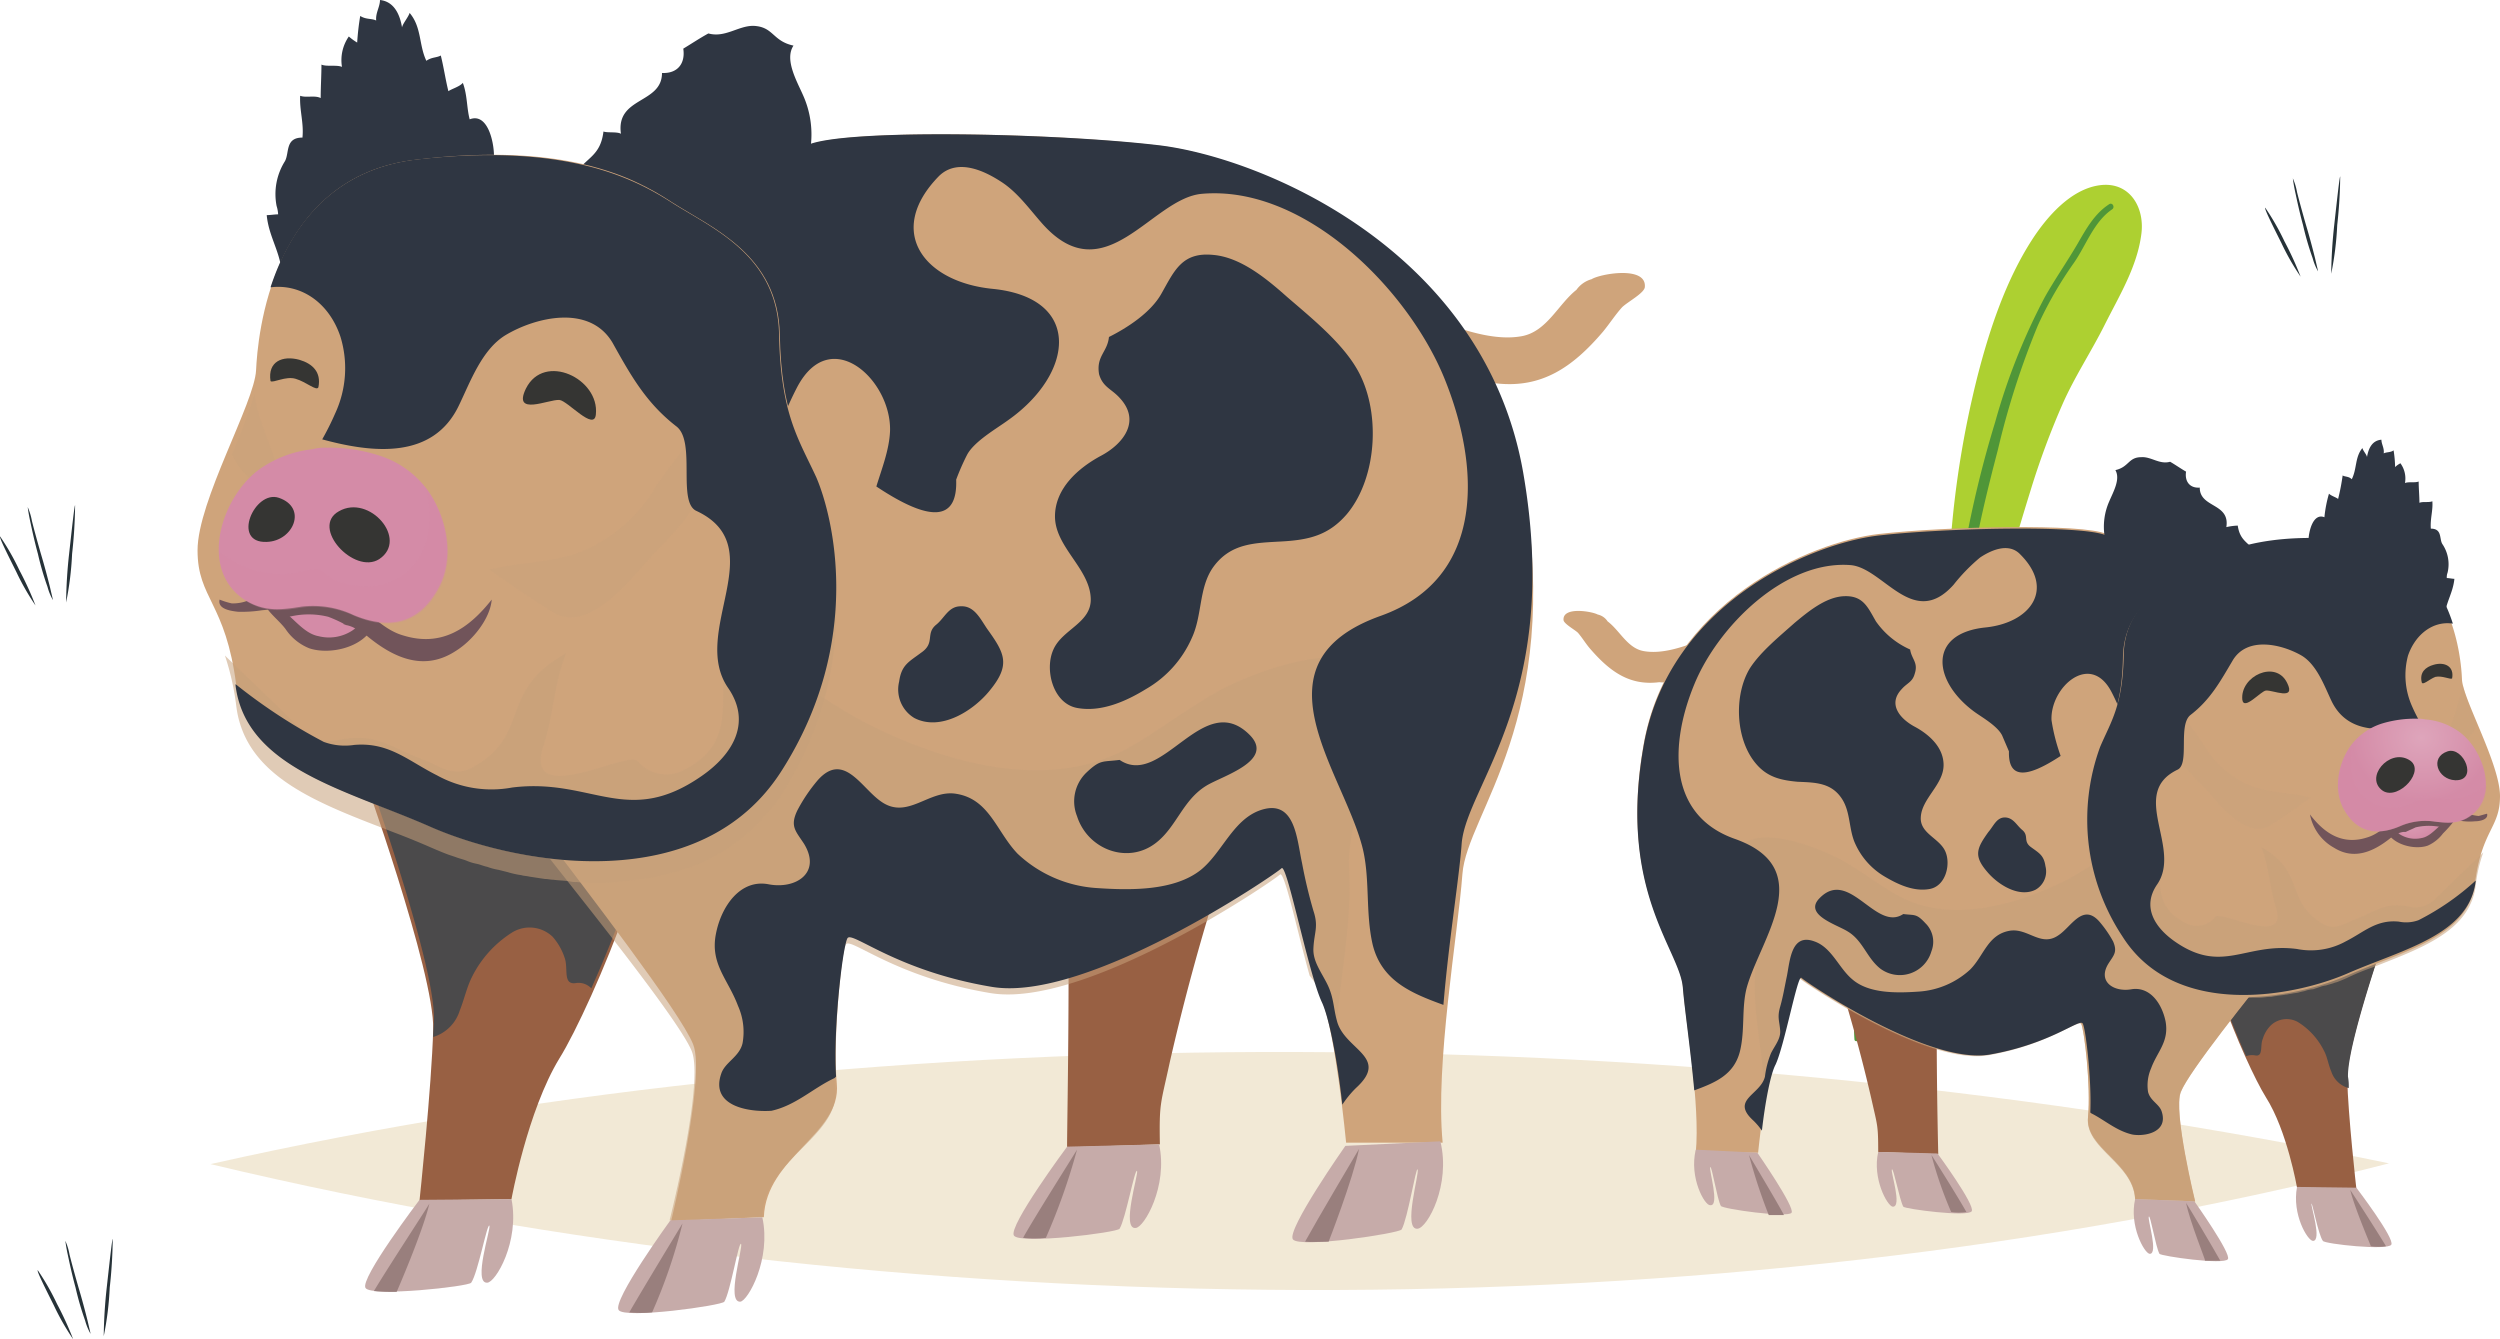 <svg xmlns="http://www.w3.org/2000/svg" xmlns:xlink="http://www.w3.org/1999/xlink" width="328.889" height="176.182" viewBox="0 0 328.889 176.182">
  <defs>
    <radialGradient id="radial-gradient" cx="0.65" cy="0.415" r="0.749" gradientTransform="matrix(-0.76, 0, 0, 1, 48.457, 0)" gradientUnits="objectBoundingBox">
      <stop offset="0" stop-color="#dea5bb"/>
      <stop offset="0.624" stop-color="#d48ba7"/>
      <stop offset="1" stop-color="#d48ba7"/>
    </radialGradient>
    <radialGradient id="radial-gradient-2" cx="0.471" cy="0.164" r="0.871" gradientTransform="matrix(-0.765, 0, 0, 1, 21.873, 0)" xlink:href="#radial-gradient"/>
    <radialGradient id="radial-gradient-3" cx="0.468" cy="-0.069" r="1.113" gradientTransform="matrix(-0.599, 0, 0, 1, 19.818, 0)" xlink:href="#radial-gradient"/>
    <radialGradient id="radial-gradient-4" cx="0.346" cy="0.428" r="0.758" gradientTransform="translate(0.127) scale(0.745 1)" xlink:href="#radial-gradient"/>
    <radialGradient id="radial-gradient-5" cx="0.533" cy="0.163" r="0.874" gradientTransform="translate(0.119) scale(0.762 1)" xlink:href="#radial-gradient"/>
    <radialGradient id="radial-gradient-6" cx="0.528" cy="-0.067" r="1.115" gradientTransform="translate(0.201) scale(0.599 1)" xlink:href="#radial-gradient"/>
  </defs>
  <g id="Grupo_1004848" data-name="Grupo 1004848" transform="translate(-974.011 -1126.418)">
    <g id="Grupo_908187" data-name="Grupo 908187" transform="translate(978.962 1289.416)">
      <g id="Grupo_907886" data-name="Grupo 907886" transform="translate(0 4.103)">
        <g id="Grupo_907885" data-name="Grupo 907885">
          <path id="Trazado_627968" data-name="Trazado 627968" d="M89.252,132.575a31.984,31.984,0,0,1-2.525-4.42c-1.263-2.525-2.289-4.577-2.131-4.656a31.983,31.983,0,0,1,2.525,4.42A42.708,42.708,0,0,1,89.252,132.575Z" transform="translate(-84.58 -123.497)" fill="#263238"/>
        </g>
      </g>
      <g id="Grupo_907888" data-name="Grupo 907888" transform="translate(3.646 0.238)">
        <g id="Grupo_907887" data-name="Grupo 907887">
          <path id="Trazado_627969" data-name="Trazado 627969" d="M92.515,130.833a7.4,7.4,0,0,1-.71-1.736,38.269,38.269,0,0,1-1.263-4.341c-.474-1.736-.789-3.236-1.026-4.341S89.2,118.6,89.2,118.6a7.9,7.9,0,0,1,.552,1.815c.316,1.263.71,2.683,1.184,4.341.474,1.578.868,3.078,1.184,4.341C92.357,130.122,92.515,130.754,92.515,130.833Z" transform="translate(-89.2 -118.6)" fill="#263238"/>
        </g>
      </g>
      <g id="Grupo_907890" data-name="Grupo 907890" transform="translate(8.677)">
        <g id="Grupo_907889" data-name="Grupo 907889">
          <path id="Trazado_627970" data-name="Trazado 627970" d="M96.778,118.3a63.355,63.355,0,0,1-.395,6.393,41.276,41.276,0,0,1-.789,6.393,63.355,63.355,0,0,1,.395-6.393C96.384,121.141,96.7,118.221,96.778,118.3Z" transform="translate(-95.575 -118.298)" fill="#263238"/>
        </g>
      </g>
    </g>
    <g id="Grupo_908186" data-name="Grupo 908186" transform="translate(1272 1149.64)">
      <g id="Grupo_907886-2" data-name="Grupo 907886" transform="translate(0 4.103)">
        <g id="Grupo_907885-2" data-name="Grupo 907885">
          <path id="Trazado_627968-2" data-name="Trazado 627968" d="M89.252,132.575a31.984,31.984,0,0,1-2.525-4.42c-1.263-2.525-2.289-4.577-2.131-4.656a31.983,31.983,0,0,1,2.525,4.42A42.708,42.708,0,0,1,89.252,132.575Z" transform="translate(-84.58 -123.497)" fill="#263238"/>
        </g>
      </g>
      <g id="Grupo_907888-2" data-name="Grupo 907888" transform="translate(3.646 0.238)">
        <g id="Grupo_907887-2" data-name="Grupo 907887">
          <path id="Trazado_627969-2" data-name="Trazado 627969" d="M92.515,130.833a7.4,7.4,0,0,1-.71-1.736,38.269,38.269,0,0,1-1.263-4.341c-.474-1.736-.789-3.236-1.026-4.341S89.2,118.6,89.2,118.6a7.9,7.9,0,0,1,.552,1.815c.316,1.263.71,2.683,1.184,4.341.474,1.578.868,3.078,1.184,4.341C92.357,130.122,92.515,130.754,92.515,130.833Z" transform="translate(-89.2 -118.6)" fill="#263238"/>
        </g>
      </g>
      <g id="Grupo_907890-2" data-name="Grupo 907890" transform="translate(8.677)">
        <g id="Grupo_907889-2" data-name="Grupo 907889">
          <path id="Trazado_627970-2" data-name="Trazado 627970" d="M96.778,118.3a63.355,63.355,0,0,1-.395,6.393,41.276,41.276,0,0,1-.789,6.393,63.355,63.355,0,0,1,.395-6.393C96.384,121.141,96.7,118.221,96.778,118.3Z" transform="translate(-95.575 -118.298)" fill="#263238"/>
        </g>
      </g>
    </g>
    <g id="Grupo_908185" data-name="Grupo 908185" transform="translate(974.011 1192.891)">
      <g id="Grupo_907886-3" data-name="Grupo 907886" transform="translate(0 4.103)">
        <g id="Grupo_907885-3" data-name="Grupo 907885">
          <path id="Trazado_627968-3" data-name="Trazado 627968" d="M89.252,132.575a31.984,31.984,0,0,1-2.525-4.42c-1.263-2.525-2.289-4.577-2.131-4.656a31.983,31.983,0,0,1,2.525,4.42A42.708,42.708,0,0,1,89.252,132.575Z" transform="translate(-84.58 -123.497)" fill="#263238"/>
        </g>
      </g>
      <g id="Grupo_907888-3" data-name="Grupo 907888" transform="translate(3.646 0.238)">
        <g id="Grupo_907887-3" data-name="Grupo 907887">
          <path id="Trazado_627969-3" data-name="Trazado 627969" d="M92.515,130.833a7.4,7.4,0,0,1-.71-1.736,38.269,38.269,0,0,1-1.263-4.341c-.474-1.736-.789-3.236-1.026-4.341S89.2,118.6,89.2,118.6a7.9,7.9,0,0,1,.552,1.815c.316,1.263.71,2.683,1.184,4.341.474,1.578.868,3.078,1.184,4.341C92.357,130.122,92.515,130.754,92.515,130.833Z" transform="translate(-89.2 -118.6)" fill="#263238"/>
        </g>
      </g>
      <g id="Grupo_907890-3" data-name="Grupo 907890" transform="translate(8.677)">
        <g id="Grupo_907889-3" data-name="Grupo 907889">
          <path id="Trazado_627970-3" data-name="Trazado 627970" d="M96.778,118.3a63.355,63.355,0,0,1-.395,6.393,41.276,41.276,0,0,1-.789,6.393,63.355,63.355,0,0,1,.395-6.393C96.384,121.141,96.7,118.221,96.778,118.3Z" transform="translate(-95.575 -118.298)" fill="#263238"/>
        </g>
      </g>
    </g>
    <g id="Grupo_908206" data-name="Grupo 908206" transform="translate(1275.683 1164.229) rotate(120)">
      <g id="Grupo_86466" data-name="Grupo 86466" transform="translate(0 0.154)">
        <path id="Trazado_122954" data-name="Trazado 122954" d="M45.123.037C36.509,3.066,27.563,5.278,19.684,10.09A56.436,56.436,0,0,0,9.4,18.078,37.987,37.987,0,0,0,1.959,27.62C.527,30.478-1.058,34.54.948,37.51,2.63,40,5.939,40.592,8.727,40.2c8.47-1.186,10.458-11.023,13.39-17.573,3.562-7.959,9.721-13.9,17.041-18.22,2.478-.67,4.91-1.51,6.633-3.226C46.254.722,45.787-.2,45.123.037Z" transform="translate(66.799 0)" fill="#add031"/>
        <path id="Trazado_122955" data-name="Trazado 122955" d="M51.374,21.331Q57.2,18.56,62.884,15.512A118.121,118.121,0,0,0,73.245,9.064c2.044-1.376,4.132-2.66,6.14-4.09q1.272-.905,2.509-1.861c.293-.227.937-.57,1.013-.986a.572.572,0,0,0-.174-.535.47.47,0,0,0-.043-.113l-.1-.124a.62.62,0,0,0-.269-.158l.121.051c-.108-.046-.215-.108-.327-.144-.066-.022-.135-.035-.2-.054a3.435,3.435,0,0,1-.391-.135L81.435.874c-.012-.586-.57-1.156-1.173-.72C68.529,8.626,54.344,12.374,40.44,15.527a104.15,104.15,0,0,1-12,2.046c-3.919.423-7.827.177-11.761.411-4.29.255-8.845.108-12.879,1.838C.577,21.2-1.327,24.646,1.1,27.758c2.354,3.025,7.083,3.926,10.689,4.1,6.371.308,13.069-1.079,19.166-2.785A128.189,128.189,0,0,0,51.374,21.331Z" transform="translate(0 0.868)" fill="#add031"/>
      </g>
      <g id="Grupo_86467" data-name="Grupo 86467" transform="translate(71.822 0)">
        <path id="Trazado_122956" data-name="Trazado 122956" d="M.436,34.31c3.947-8.761,9.358-17.492,17.556-22.838A68.98,68.98,0,0,1,30.371,5.356c2.111-.836,4.27-1.51,6.428-2.212A18.273,18.273,0,0,0,42.726.5c.242-.193-.022-.564-.286-.494-2.387.64-4.7,1.614-7.065,2.335-2.317.7-4.568,1.533-6.8,2.46a64.657,64.657,0,0,0-12.328,6.37C8.5,16.569,3.11,25.364.012,34.132c-.086.244.315.42.424.178Z" fill="#4f9638"/>
      </g>
      <g id="Grupo_86468" data-name="Grupo 86468" transform="translate(2.418 2.269)">
        <path id="Trazado_122957" data-name="Trazado 122957" d="M.2,24.159c2,1.029,4.251,1,6.452,1,2.821,0,5.626.261,8.451.22a82.231,82.231,0,0,0,17.422-2.563A143.9,143.9,0,0,0,65.169,10.99C70.387,8.346,76.079,5.248,79.7.545c.284-.367-.29-.708-.6-.46a71.5,71.5,0,0,1-13.03,8.909c-4.938,2.454-9.9,4.813-15.056,6.79-5.072,1.947-10.247,3.458-15.482,4.893A106.078,106.078,0,0,1,18.7,24.311a50.5,50.5,0,0,1-9.5.008c-2.825-.235-5.974.436-8.609-.833-.448-.216-.844.443-.393.674Z" fill="#4f9638"/>
      </g>
    </g>
    <g id="cerdos" transform="translate(1000 1126.418)">
      <path id="Trazado_628343" data-name="Trazado 628343" d="M62.3,153.4c89.9,21.5,197.8,22.7,286.6-.1C257.8,134.4,152.4,133.1,62.3,153.4Z" transform="translate(-60.6 -0.254)" fill="#f2e9d6"/>
      <g id="Grupo_908177" data-name="Grupo 908177" transform="translate(0 0)">
        <path id="Trazado_628344" data-name="Trazado 628344" d="M99.6,26.7c0-2.1-.9-5.8-3.2-4.9-.4-1.5-.3-3.2-.9-4.8-.4.5-1.5.8-1.9,1.1-.4-1.6-.6-3.1-1-4.7-.5.3-1.2.2-1.9.7-1-2.1-.6-4.4-2.2-6.3-.2.6-.9,1.4-1,1.9-.3-1.8-1.1-3.4-2.9-3.6,0,.9-.6,1.7-.5,2.7-.6-.3-1.3-.1-2.1-.6a33.859,33.859,0,0,0-.4,3.5,7.632,7.632,0,0,1-1.1-.8,5.464,5.464,0,0,0-.9,4c-.7-.3-2,0-2.7-.3,0,1.4-.1,2.9-.1,4.4-.8-.4-1.9,0-2.7-.3-.1,1.9.5,3.6.3,5.5-2.3,0-1.7,2-2.3,3.1A8.136,8.136,0,0,0,71,33.2a4.253,4.253,0,0,1,.2,1.1c-.5,0-1,.1-1.5.1.3,3.2,2.2,5.3,2,8.8,5.4-1.5,8.5-6.6,12.1-10.4C88,28.5,94.8,28.6,99.6,26.7Z" transform="translate(-60.6 -6.1)" fill="#2f3642"/>
        <path id="Trazado_628345" data-name="Trazado 628345" d="M224.9,47.4c2.9,1,6.6,2.2,9.9,1.6s4.8-4.2,7.2-6.1a3.668,3.668,0,0,1,2-1.4c1.1-.7,7.2-1.8,7,1,0,.8-2.3,2-3,2.7-.9,1-1.6,2.1-2.5,3.2-4,4.7-8.1,7.5-14.1,6.8C227.2,55.9,225.5,50.9,224.9,47.4Z" transform="translate(-60.6 -4.772)" fill="#cfa47b"/>
        <path id="Trazado_628346" data-name="Trazado 628346" d="M174.1,99.9l24,6.9a305.157,305.157,0,0,0-9.6,33.2c-1.2,5.6-1.4,5.2-1.3,10.8l-12.2.4C174.9,151.2,175.9,108.4,174.1,99.9Z" transform="translate(-60.6 -0.254)" fill="#986043"/>
        <path id="Trazado_628347" data-name="Trazado 628347" d="M82.1,101.3s9.7,26.9,9.5,34.4-1.8,22.5-1.8,22.5l12.1-.2s2.1-11.6,6.3-18.5c4.3-6.9,15.6-33.8,12.2-39.7C116.9,94,85.5,95.8,82.1,101.3Z" transform="translate(-60.6 -0.254)" fill="#986043"/>
        <path id="Trazado_628348" data-name="Trazado 628348" d="M110.4,131.2c-1.8.3-1-1.9-1.5-3.3a7.847,7.847,0,0,0-1.6-2.8,4.379,4.379,0,0,0-5.4-.5,14.588,14.588,0,0,0-5.2,5.8c-.7,1.4-1,2.9-1.6,4.4a5.265,5.265,0,0,1-3.5,3.5c0-.9.1-1.7.1-2.3.2-7.5-9.5-34.4-9.5-34.4,3.4-5.5,34.8-7.3,38.3-1.4,2.6,4.4-3.3,21-8.1,31.7A2.283,2.283,0,0,0,110.4,131.2Z" transform="translate(-60.6 -1.875)" fill="#4b4a4b"/>
        <path id="Trazado_628349" data-name="Trazado 628349" d="M110.5,33.289s25.7-5.734,30.4-8.028,32.6-1.668,46.2,0S230,39.649,235.1,70.2c5.1,30.653-7.5,42.852-8.1,50.88s-3.6,24.919-2.6,35.345H211.7s-1.4-14.6-3.2-18.767c-1.8-4.066-4.6-19.184-5.3-18.35-.8.834-25.6,18.455-38.1,16.265-12.6-2.19-18.4-7.715-19-6.673s-2,13.346-1.4,19.81c.6,6.569-9.3,9.592-9.6,17.516l-12.2.521s4.6-18.976,2.9-23.251-14.3-20.54-19.3-27.213C101.3,109.505,80.7,45.8,110.5,33.289Z" transform="translate(-60.6 -6.1)" fill="#cfa47b"/>
        <path id="Trazado_628350" data-name="Trazado 628350" d="M106.3,112.4c-1.6-2.1-5-10.1-7.6-20.4a173.827,173.827,0,0,1,21.1-7c12-3.1,19.2,5.5,29,10.5,10.1,5.1,23.9,9.1,34.5,3,4.4-2.5,8.6-5.9,13.1-8.1,3.8-1.8,21.1-9,20.4,3.7-.4,7.4-5.1,12.9-4.7,20.7.4,7.6-1.5,15.3-1.8,23l-.3-2.7a15.674,15.674,0,0,0-3.1-6.5c-1.6-5.7-3.3-13.8-3.9-13.3-.8.8-25.6,17.7-38.1,15.6-12.6-2.1-18.4-7.4-19-6.4s-2,12.8-1.4,19c.6,6.3-9.3,9.2-9.6,16.8l-12.2.5s4.6-18.2,2.9-22.3S111.3,118.8,106.3,112.4Z" transform="translate(-60.6 -0.254)" fill="#c6a07b" opacity="0.55"/>
        <path id="Trazado_628351" data-name="Trazado 628351" d="M129.5,142.7c.5-1.5,2.4-2.2,2.8-4a8.367,8.367,0,0,0-.6-4.9c-1.3-3.5-3.7-5.5-2.9-9.5.7-3.6,3.2-7.2,6.9-6.5,3.6.7,7-1.5,4.7-5.3-1.1-1.7-1.9-2.3-.9-4.4a21.6,21.6,0,0,1,2.7-4c3.4-3.8,5.7,1,8.3,2.8,3.5,2.5,6.3-1.6,9.9-1,4.4.7,5.3,5,8.1,7.9a16.711,16.711,0,0,0,10.4,4.5c4.4.3,10.2.4,13.7-2.4,2.8-2.3,4.2-6.5,7.7-7.8,4.7-1.7,4.9,3.7,5.6,6.9a64.25,64.25,0,0,0,1.5,6.3c.7,2.1.1,2.8,0,4.9-.1,1.7,1,3.1,1.8,4.7.9,1.8.8,3.1,1.3,4.9,1,3.8,7,4.7,2.5,8.8a13.23,13.23,0,0,0-1.8,2.2c-.6-5.5-1.7-11.4-2.7-13.5-1.8-3.9-4.6-18.4-5.3-17.6-.8.8-25.6,17.7-38.1,15.6-12.6-2.1-18.4-7.4-19-6.4s-1.9,11.7-1.5,18.2l-.2.2c-2.8,1.3-5.1,3.6-8.3,4.3C133.1,147.8,128,147,129.5,142.7Z" transform="translate(-60.6 -1.471)" fill="#2f3642"/>
        <path id="Trazado_628352" data-name="Trazado 628352" d="M224.5,138.3c-4.1-1.5-8.1-3.1-9.3-7.9-1-4.3-.3-8.9-1.4-13-2.7-10.1-14.7-24.2,2.5-30.3,13.9-5,13-19.8,8.3-31.3-4.8-11.7-18.4-25.4-31.9-24.2-6.6.6-12.7,13.1-20.9,4-1.7-1.9-3.3-4.2-5.5-5.6-2.3-1.5-5.8-3.1-8.2-.7-7,7.2-2,13.9,7.1,14.8,11.9,1.2,10.7,11.2,2,17.3-1.5,1.1-4.5,2.8-5.4,4.6a30.9,30.9,0,0,0-1.4,3.2q.3,8.1-10.5.9c.7-2.3,1.7-4.8,1.8-7.3.2-6.7-7.8-14.1-12.2-5.8a42.749,42.749,0,0,0-3.1,7.7c-3.1,10.3-15.5,10.1-24,8.4a101.473,101.473,0,0,1-17.7-5.6c-.6-15.1,2.9-29.4,15.7-34.6,0,0,25.7-5.5,30.4-7.7s32.6-1.6,46.2,0S229.9,39,235,68.3c5.1,29.4-7.5,41.1-8.1,48.8C226.6,121.4,225.2,129.9,224.5,138.3Z" transform="translate(-60.6 -6.1)" fill="#2f3642"/>
        <g id="Grupo_908173" data-name="Grupo 908173" transform="translate(22.043 157.746)">
          <path id="Trazado_628353" data-name="Trazado 628353" d="M101.9,158l-12.1.1s-7.9,10.4-7.1,11.6,13.6-.2,13.9-.7c.9-1.3,2.1-7.9,2.4-7.5.2.4-2.2,7.6-.3,7.5C99.8,169,103,163.6,101.9,158Z" transform="translate(-82.643 -158)" fill="#c6aba9"/>
          <path id="Trazado_628354" data-name="Trazado 628354" d="M91.1,158.6c-.6,1-5.7,8.8-7.3,11.5a26.275,26.275,0,0,0,3,.1S90.2,162.4,91.1,158.6Z" transform="translate(-82.643 -158)" fill="#997f7d"/>
        </g>
        <g id="Grupo_908174" data-name="Grupo 908174" transform="translate(55.327 160.146)">
          <path id="Trazado_628355" data-name="Trazado 628355" d="M134.9,160.4l-12.1.4s-7.7,10.6-6.8,11.8c.8,1.2,13.6-.6,13.9-1.1.8-1.3,1.9-8,2.2-7.6s-2,7.7-.1,7.6C133,171.4,136.1,165.9,134.9,160.4Z" transform="translate(-115.927 -160.4)" fill="#c6aba9"/>
          <path id="Trazado_628356" data-name="Trazado 628356" d="M124.4,161.2c-.6,1-5.4,8.9-7,11.7a14.887,14.887,0,0,0,3,0A69.513,69.513,0,0,0,124.4,161.2Z" transform="translate(-115.927 -160.4)" fill="#997f7d"/>
        </g>
        <g id="Grupo_908175" data-name="Grupo 908175" transform="translate(107.342 150.546)">
          <path id="Trazado_628357" data-name="Trazado 628357" d="M187.1,150.8l-12.1.3s-7.8,10.5-7,11.7,13.6-.4,13.9-.9c.8-1.3,2-8,2.3-7.6.2.4-2.1,7.7-.2,7.5C185.1,161.8,188.3,156.3,187.1,150.8Z" transform="translate(-167.942 -150.8)" fill="#c6aba9"/>
          <path id="Trazado_628358" data-name="Trazado 628358" d="M176.3,151.5c-.6,1-5.6,8.9-7.1,11.6a14.887,14.887,0,0,0,3,0A82.029,82.029,0,0,0,176.3,151.5Z" transform="translate(-167.942 -150.8)" fill="#997f7d"/>
        </g>
        <g id="Grupo_908176" data-name="Grupo 908176" transform="translate(144.028 150.146)">
          <path id="Trazado_628359" data-name="Trazado 628359" d="M224.1,150.4l-12.5.6s-7.8,11.1-6.9,12.3,14-.8,14.3-1.3c.8-1.4,1.9-8.3,2.1-7.9.3.4-2,8,0,7.8C222.4,161.8,225.5,156.1,224.1,150.4Z" transform="translate(-204.628 -150.4)" fill="#c6aba9"/>
          <path id="Trazado_628360" data-name="Trazado 628360" d="M213.4,151.4c-.6,1-5.5,9.3-7.1,12.2.8.1,1.9,0,3.1,0C209.4,163.6,212.6,155.4,213.4,151.4Z" transform="translate(-204.628 -150.4)" fill="#997f7d"/>
        </g>
        <path id="Trazado_628361" data-name="Trazado 628361" d="M110.3,29c1.4-2.2,3.3-2.3,3.7-5.6.5.2,1.8,0,2.3.3-.7-4.9,5.4-3.9,5.4-8,2,.1,3.1-1.2,2.8-3.2,1-.6,2.2-1.4,3.3-2,2.2.6,3.9-1,5.9-1,2.7.1,2.5,2,5.3,2.6-1.2,1.8.4,4.6,1.2,6.4a12.579,12.579,0,0,1,1,7.3c-.4,2.7-.2,12.5-2.9,13-.1,2,.7,4.4-1.6,4.8a9.976,9.976,0,0,1-.5,3.9c-2.6.3-9.2-8.7-12-10.6C120.8,34.7,110.9,33.2,110.3,29Z" transform="translate(-60.6 -6.1)" fill="#2f3642"/>
        <path id="Trazado_628362" data-name="Trazado 628362" d="M123,32.7c5.3,3.4,14,6.9,14.2,17.4s2.6,13.8,4.9,18.8c2.2,5.1,6.3,21.5-4.5,38.5-10.7,17-35,12.4-46.2,7.5-11.1-4.9-24.3-7.7-25.7-18.6-1.4-11-5.1-11.4-5.1-17.8,0-6.5,7.5-19.4,7.7-23.7s1.9-25.5,21.1-27.7C108.7,24.8,117.7,29.2,123,32.7Z" transform="translate(-60.6 -6.1)" fill="#cfa47b"/>
        <path id="Trazado_628363" data-name="Trazado 628363" d="M65.9,65.4c-.3-.5-.5-.9-.8-1.4a81.779,81.779,0,0,0,3-8c.4,3.2,1.9,6.1,2.8,9.1A31.128,31.128,0,0,1,72,69.2,9.185,9.185,0,0,1,65.9,65.4Z" transform="translate(-60.6 -4.202)" fill="#c6a07b" opacity="0.32"/>
        <path id="Trazado_628364" data-name="Trazado 628364" d="M110.9,76.5a20.324,20.324,0,0,0,9.6-8c1.6-2.6,3.7-5.1,5.7-7.8,0,.1.1.3.1.4,2.1,8.6-1.2,10.8-6.1,16.1-2.5,2.7-7.9,9.8-12.5,7.4-.9-.5-5.5-3.5-8.7-5.8C102.9,77.8,107.1,77.9,110.9,76.5Z" transform="translate(-60.6 -3.86)" fill="#c6a07b" opacity="0.32"/>
        <path id="Trazado_628365" data-name="Trazado 628365" d="M72.7,78.7a35.41,35.41,0,0,1,5-.9,2.506,2.506,0,0,0,.4.7c1.7,2.2,6.8,6.1,2.8,8.5-2.9,1.8-6.2.8-8.6-1.5-1.1-1.1-2.9-2.5-3.2-4.1C68.8,79.4,71.4,78.9,72.7,78.7Z" transform="translate(-60.6 -3.427)" fill="url(#radial-gradient)"/>
        <path id="Trazado_628366" data-name="Trazado 628366" d="M80.2,85.7c-.1,0-.2-.1-.3-.1a.1.1,0,0,1-.1-.1,17.6,17.6,0,0,0-2-.9,10.624,10.624,0,0,0-4.7-.1,7.366,7.366,0,0,0-1.4.4c-1.1-1-2.4-2.2-2.6-3.5-.4-2,2.3-2.5,3.6-2.8a35.41,35.41,0,0,1,5-.9,2.506,2.506,0,0,0,.4.7c1.6,2,6,5.5,3.5,7.9A3.672,3.672,0,0,0,80.2,85.7Z" transform="translate(-60.6 -3.456)" fill="#71545a"/>
        <path id="Trazado_628367" data-name="Trazado 628367" d="M109.1,88.9c-1.6,3.9-1.7,8.3-3,12.2-2.7,8.4,11.1.5,12.4,2a4.94,4.94,0,0,0,6.2,1.1c8.1-4.2,3.2-11,6.2-19,2.5-6.7,7.8-10.9,10.9-16.8.1.2.1.3.2.5,2.2,5.1,6.3,21.5-4.5,38.5a16.41,16.41,0,0,1-1.9,2.5h0c-.7.8-1.4,1.5-2.1,2.2l-.2.2c-.7.6-1.4,1.2-2.1,1.7-.1.1-.3.2-.4.3a25.294,25.294,0,0,1-2.2,1.3c-.2.1-.3.2-.5.3a15.955,15.955,0,0,1-2.3,1,1.421,1.421,0,0,1-.6.2,20.154,20.154,0,0,1-2.3.7c-.2.1-.5.1-.7.2-.8.2-1.6.4-2.3.5-.3,0-.5.1-.8.1-.8.1-1.5.2-2.3.3a2.769,2.769,0,0,0-.9.1,17.7,17.7,0,0,1-2.3.1h-.9a16.2,16.2,0,0,1-2.2-.1,3.4,3.4,0,0,1-1-.1c-.7-.1-1.4-.1-2.1-.2-.4,0-.7-.1-1.1-.1-.7-.1-1.3-.2-2-.3-.4-.1-.8-.1-1.1-.2a11.627,11.627,0,0,1-1.8-.4l-1.2-.3a8.33,8.33,0,0,1-1.5-.4c-.5-.1-.9-.3-1.4-.4a6.468,6.468,0,0,1-1.3-.4c-.5-.2-1-.3-1.5-.5l-.9-.3c-.8-.3-1.5-.6-2.2-.9-1.6-.7-3.3-1.4-4.9-2-9.8-3.8-19.6-7.2-20.8-16.6a33.926,33.926,0,0,0-1.5-6.7l.3.3c3.1,3,6.6,6.3,9.6,9.3a5.711,5.711,0,0,0,4.6,1.6c5.4-1.2,7,.8,11.6,2.5,2.3.9,4,2.4,6.5,1,7.8-4.3,3.2-10,12.3-15" transform="translate(-60.6 -2.966)" fill="#c6a07b" opacity="0.55"/>
        <path id="Trazado_628368" data-name="Trazado 628368" d="M77.2,103.7a8.069,8.069,0,0,0,4,.4c4.6-.4,7.1,2.1,10.9,4a14.8,14.8,0,0,0,9.9,1.6c10.5-1.3,15.1,5.3,24.9-1.5,4.2-2.9,6.6-7.1,3.5-11.6-5.1-7.4,5.9-18.6-4.2-23.3-2.5-1.2,0-9.1-2.6-11.1-4-3.1-6-6.7-8.4-11-3-5.1-10.1-3.4-14.1-1-3.1,1.9-4.6,6.1-6.1,9.2-3.4,7.2-11.4,6.3-18,4.5a35.924,35.924,0,0,0,1.7-3.4,14.13,14.13,0,0,0,.7-10.1c-1.5-4.5-5.2-7-9.2-6.5,2.4-7.3,7.6-15.4,19.1-16.8,19.2-2.2,28.3,2.2,33.6,5.6s14,6.9,14.2,17.4,2.6,13.8,4.9,18.8c2.2,5.1,6.3,21.5-4.5,38.5-10.7,17-35,12.4-46.2,7.5C80.2,110,67,107.2,65.6,96.3v-.2A72.326,72.326,0,0,0,77.2,103.7Z" transform="translate(-60.6 -6.1)" fill="#2f3642"/>
        <path id="Trazado_628369" data-name="Trazado 628369" d="M113,58.9c.5-4.7-6.8-8.2-9.2-3.4-1.8,3.7,3,1.4,4.4,1.5C109.3,57.1,112.8,61.2,113,58.9Z" transform="translate(-60.6 -4.385)" fill="#353533"/>
        <path id="Trazado_628370" data-name="Trazado 628370" d="M76.5,55.4c.4-2-.8-3.1-2.5-3.6-2.2-.6-4.2.2-3.8,2.8.3.3,2-.7,3.3-.3C74.9,54.7,76.3,56,76.5,55.4Z" transform="translate(-60.6 -4.467)" fill="#353533"/>
        <path id="Trazado_628371" data-name="Trazado 628371" d="M99.3,82.2c-3,3.8-6.6,6.3-11.7,4.7-2.4-.7-3.9-2.6-6-3.8a16.863,16.863,0,0,0-7.7-1.9,2.483,2.483,0,0,1-.9-.1h-.2a.1.1,0,0,0,.1.1,18.01,18.01,0,0,0-3.2.6c-.8.2-1.6.3-2.4.5a5.382,5.382,0,0,1-2.2.4,9.83,9.83,0,0,1-1.6-.5c-.3,1.3,1.6,1.5,2.4,1.6a17.2,17.2,0,0,0,3.2-.2,12.816,12.816,0,0,0,2.7-.5,14.474,14.474,0,0,1,3-.4,8.684,8.684,0,0,1,2.3.1c1.9.6,3.5,2.1,5,3.5,3.6,3.2,7.9,5.6,12.4,2.7C96.8,87.6,99.1,84.7,99.3,82.2Z" transform="translate(-60.6 -3.32)" fill="#71545a"/>
        <path id="Trazado_628372" data-name="Trazado 628372" d="M83.7,85.7c-1.3,2.8-5.7,3.8-8.4,2.9a6.787,6.787,0,0,1-3.1-2.5C71.4,85,70,84,69.4,82.8c2.8-.2,4.4,3.7,7.1,4.2a5.6,5.6,0,0,0,4.4-.7C82.2,85.5,82.4,83.9,83.7,85.7Z" transform="translate(-60.6 -3.312)" fill="#71545a"/>
        <path id="Trazado_628373" data-name="Trazado 628373" d="M77.6,62.7a21.094,21.094,0,0,1,6.8,1,12.581,12.581,0,0,1,6.4,4.5c2.6,3.6,3.7,9.1,1.4,13.1-2.6,4.7-6.6,5.3-11.1,3.4a12.415,12.415,0,0,0-6.8-1.1c-2.5.4-4.6.7-7-.6-7.1-4-3.4-14.6,2.1-17.9a14.882,14.882,0,0,1,6.3-2.2A6.478,6.478,0,0,1,77.6,62.7Z" transform="translate(-60.6 -3.801)" fill="url(#radial-gradient-2)"/>
        <path id="Trazado_628374" data-name="Trazado 628374" d="M72.3,79.2c1.3-.1,2.6-.6,3.9-.7.8,0,1.4,1,2.3,1.4,6.4,2.8,12.5-.9,12.6-8a13.3,13.3,0,0,0-.6-4.2c.1.2.3.3.4.5,2.6,3.6,3.7,9.1,1.4,13.1-2.6,4.7-6.6,5.3-11.1,3.4a12.415,12.415,0,0,0-6.8-1.1c-2.5.4-4.6.7-7-.6a7.33,7.33,0,0,1-3.9-6.8A12.75,12.75,0,0,0,72.3,79.2Z" transform="translate(-60.6 -3.682)" opacity="0.32" fill="url(#radial-gradient-3)"/>
        <path id="Trazado_628375" data-name="Trazado 628375" d="M79.2,71c4-2.3,9.2,3.7,5.3,6.3C81.2,79.4,75.4,73.1,79.2,71Z" transform="translate(-60.6 -3.743)" fill="#353533"/>
        <path id="Trazado_628376" data-name="Trazado 628376" d="M71.3,69.3c3.8,1.3,1.9,5.7-1.6,5.8C65,75.3,68.1,68.2,71.3,69.3Z" transform="translate(-60.6 -3.809)" fill="#353533"/>
        <path id="Trazado_628377" data-name="Trazado 628377" d="M180.5,48.7c2.4-1.2,5.5-3.2,6.9-5.7,1.7-3,2.7-5.5,6.8-5.1,3.6.3,7,3.1,9.7,5.5,3,2.6,7,5.8,9.1,9.3,3.3,5.4,2.9,14.4-1.2,19.3-2.4,2.8-5,3.4-8.6,3.6-3.5.2-6.7.2-9,3.4-1.9,2.7-1.4,6.3-2.8,9.3a14.474,14.474,0,0,1-6,6.7c-2.6,1.6-5.9,3.1-9.1,2.5s-4.3-5.1-3.1-7.7c1.2-2.7,5.1-3.5,4.9-6.8-.2-3.9-4.7-6.7-4.7-10.7,0-3.7,3.1-6.4,6.1-8,2.8-1.5,5.3-4.5,2.4-7.6-1.1-1.2-2.2-1.4-2.7-3.1C178.8,51.2,180.3,50.7,180.5,48.7Z" transform="translate(-60.6 -4.367)" fill="#2f3642"/>
        <path id="Trazado_628378" data-name="Trazado 628378" d="M157.8,85.3c1.1-.9,1.6-2.4,3.2-2.4,1.8-.1,2.6,1.7,3.5,3,2.3,3.2,3.1,4.7.3,8.1-2.1,2.6-6.4,5.4-9.9,3.6a4.374,4.374,0,0,1-2-4.8c.3-2.2,1.3-2.6,2.9-3.8C157.7,87.7,156.3,86.5,157.8,85.3Z" transform="translate(-60.6 -3.139)" fill="#2f3642"/>
        <path id="Trazado_628379" data-name="Trazado 628379" d="M181.9,102.5c5.6,3.8,11-9.4,17.1-3.3,3.4,3.4-3.6,5.4-5.7,6.7-3.1,1.9-3.9,5.4-6.6,7.5-3.7,2.9-9,.9-10.4-3.5a5.247,5.247,0,0,1,1.2-5.7C179.4,102.4,179.6,102.8,181.9,102.5Z" transform="translate(-60.6 -2.529)" fill="#2f3642"/>
      </g>
      <g id="Grupo_908182" data-name="Grupo 908182" transform="translate(179.698 57.846)">
        <path id="Trazado_628380" data-name="Trazado 628380" d="M338.3,71.5c0-1.3.6-3.8,2.1-3.2a16.962,16.962,0,0,1,.6-3.1c.3.3,1,.5,1.2.7a28.379,28.379,0,0,0,.6-3.1c.3.2.8.1,1.2.5.7-1.4.4-2.9,1.4-4.1.1.4.6.9.6,1.2.2-1.2.7-2.2,1.9-2.3,0,.6.4,1.1.3,1.8.4-.2.9-.1,1.3-.4a14.982,14.982,0,0,1,.2,2.2,3.039,3.039,0,0,1,.7-.5,3.4,3.4,0,0,1,.6,2.6c.5-.2,1.3,0,1.8-.2,0,.9.1,1.9.1,2.8.5-.2,1.2,0,1.7-.2.1,1.2-.3,2.3-.2,3.6,1.5,0,1.1,1.3,1.5,2a4.729,4.729,0,0,1,.7,3.8,1.7,1.7,0,0,0-.1.7c.3,0,.7.1,1,.1-.2,2.1-1.4,3.4-1.3,5.7-3.5-.9-5.5-4.3-7.8-6.7C345.8,72.6,341.4,72.7,338.3,71.5Z" transform="translate(-240.298 -58.1)" fill="#2f3642"/>
        <path id="Trazado_628381" data-name="Trazado 628381" d="M257.2,84.9c-1.9.7-4.3,1.4-6.4,1s-3.1-2.7-4.7-3.9a2.072,2.072,0,0,0-1.3-.9c-.7-.4-4.6-1.1-4.5.7,0,.5,1.5,1.3,1.9,1.7.6.7,1,1.4,1.6,2.1,2.6,3,5.2,4.9,9.1,4.4C255.8,90.4,256.8,87.1,257.2,84.9Z" transform="translate(-240.298 -58.1)" fill="#cfa47b"/>
        <path id="Trazado_628382" data-name="Trazado 628382" d="M290.1,118.8l-15.5,4.5a207.956,207.956,0,0,1,6.2,21.5c.8,3.6.9,3.4.9,7l7.9.3S288.9,124.3,290.1,118.8Z" transform="translate(-240.298 -58.1)" fill="#986043"/>
        <path id="Trazado_628383" data-name="Trazado 628383" d="M349.6,119.8s-6.3,17.4-6.2,22.3c.1,4.8,1.2,14.5,1.2,14.5l-7.8-.1s-1.3-7.5-4.1-11.9c-2.8-4.5-10.1-21.9-7.9-25.7C327.1,115,347.4,116.2,349.6,119.8Z" transform="translate(-240.298 -58.1)" fill="#986043"/>
        <path id="Trazado_628384" data-name="Trazado 628384" d="M331.3,139.1c1.1.2.6-1.3,1-2.2a4.185,4.185,0,0,1,1.1-1.8,3.036,3.036,0,0,1,3.5-.4,9.307,9.307,0,0,1,3.4,3.7c.5.9.6,1.9,1,2.8a3.318,3.318,0,0,0,2.3,2.2,6.621,6.621,0,0,0-.1-1.5c-.1-4.8,6.2-22.3,6.2-22.3-2.2-3.5-22.5-4.7-24.8-.9-1.7,2.9,2.1,13.6,5.2,20.5A2.251,2.251,0,0,1,331.3,139.1Z" transform="translate(-240.298 -58.1)" fill="#4b4a4b"/>
        <path id="Trazado_628385" data-name="Trazado 628385" d="M331.3,75.5s-16.6-3.5-19.6-5c-3-1.4-21.1-1-29.9,0s-27.8,8.9-31,27.9c-3.3,19,4.8,26.6,5.2,31.6s2.3,15.5,1.7,21.9h8.2s.9-9.1,2.1-11.6c1.2-2.6,2.9-11.9,3.4-11.4s16.5,11.4,24.7,10.1c8.1-1.4,11.9-4.8,12.3-4.1s1.3,8.3.9,12.3c-.4,4.1,6,6,6.2,10.8l7.9.3s-2.9-11.8-1.9-14.4c1.1-2.7,9.2-12.8,12.5-16.9C337.2,122.8,350.5,83.3,331.3,75.5Z" transform="translate(-240.298 -58.1)" fill="#cfa47b"/>
        <path id="Trazado_628386" data-name="Trazado 628386" d="M333.9,126.9c1.1-1.4,3.2-6.6,4.9-13.2a113.917,113.917,0,0,0-13.6-4.5c-7.8-2-12.4,3.5-18.7,6.8-6.5,3.3-15.5,5.9-22.3,2-2.9-1.6-5.5-3.8-8.5-5.2-2.5-1.2-13.6-5.8-13.2,2.4.2,4.8,3.3,8.4,3,13.4-.3,4.9,1,9.9,1.2,14.9.1-.6.1-1.1.2-1.7a10.881,10.881,0,0,1,2-4.2c1-3.7,2.1-9,2.5-8.6.5.5,16.5,11.4,24.7,10.1,8.1-1.4,11.9-4.8,12.3-4.1s1.3,8.3.9,12.3c-.4,4.1,6,6,6.2,10.8l7.9.3s-2.9-11.8-1.9-14.4C322.5,141.2,330.7,131.1,333.9,126.9Z" transform="translate(-240.298 -58.1)" fill="#c6a07b" opacity="0.55"/>
        <path id="Trazado_628387" data-name="Trazado 628387" d="M319,146.5c-.3-1-1.5-1.4-1.8-2.6a5.583,5.583,0,0,1,.4-3.1c.8-2.2,2.4-3.5,1.9-6.2-.5-2.4-2.1-4.6-4.5-4.2-2.3.4-4.5-1-3-3.4.7-1.1,1.2-1.5.6-2.9a15.1,15.1,0,0,0-1.8-2.6c-2.2-2.5-3.7.7-5.4,1.8-2.3,1.6-4-1-6.4-.6-2.9.5-3.4,3.3-5.2,5.1a11.047,11.047,0,0,1-6.7,2.9c-2.9.2-6.6.3-8.8-1.6-1.8-1.5-2.7-4.2-5-5-3-1.1-3.2,2.4-3.6,4.5-.3,1.4-.5,2.7-.9,4.1s-.1,1.8,0,3.1c.1,1.1-.7,2-1.2,3a11.812,11.812,0,0,0-.8,3.1c-.6,2.4-4.5,3-1.6,5.7a8.7,8.7,0,0,1,1.2,1.4c.4-3.5,1.1-7.4,1.8-8.7,1.2-2.6,2.9-11.9,3.4-11.4s16.5,11.4,24.7,10.1c8.1-1.4,11.9-4.8,12.3-4.1.4.6,1.2,7.6,1,11.7l.1.1c1.8.9,3.3,2.3,5.4,2.8C316.6,149.8,319.9,149.3,319,146.5Z" transform="translate(-240.298 -58.1)" fill="#2f3642"/>
        <path id="Trazado_628388" data-name="Trazado 628388" d="M257.5,143.7c2.7-1,5.2-2,6-5.1.7-2.8.2-5.7.9-8.4,1.8-6.5,9.5-15.7-1.6-19.6-9-3.2-8.4-12.8-5.3-20.3,3.1-7.6,11.9-16.4,20.6-15.7,4.3.4,8.2,8.5,13.5,2.6a23.9,23.9,0,0,1,3.5-3.6c1.5-1,3.8-2,5.3-.4,4.6,4.6,1.3,9-4.6,9.6-7.7.8-6.9,7.2-1.3,11.2,1,.7,2.9,1.8,3.5,3l.9,2.1c-.1,3.5,2.1,3.7,6.8.6a24.927,24.927,0,0,1-1.2-4.7c-.2-4.3,5.1-9.1,7.9-3.7a27.462,27.462,0,0,1,2,5c2,6.7,10,6.5,15.5,5.4a61.6,61.6,0,0,0,11.5-3.6c.4-9.8-1.9-19-10.1-22.4,0,0-16.6-3.5-19.6-5-3-1.4-21.1-1-29.9,0s-27.8,8.9-31,27.9c-3.3,19,4.8,26.6,5.2,31.6C256.2,132.8,257,138.2,257.5,143.7Z" transform="translate(-240.298 -58.1)" fill="#2f3642"/>
        <g id="Grupo_908178" data-name="Grupo 908178" transform="translate(96.361 98.3)">
          <path id="Trazado_628389" data-name="Trazado 628389" d="M336.8,156.4l7.8.1s5.1,6.7,4.6,7.5-8.8-.1-9-.5c-.6-.8-1.4-5.1-1.5-4.9-.1.3,1.4,4.9.2,4.9C338.2,163.5,336.1,160,336.8,156.4Z" transform="translate(-336.659 -156.4)" fill="#c6aba9"/>
          <path id="Trazado_628390" data-name="Trazado 628390" d="M343.8,156.8c.4.6,3.7,5.7,4.7,7.4a6.62,6.62,0,0,1-2,0C346.6,164.3,344.4,159.3,343.8,156.8Z" transform="translate(-336.659 -156.4)" fill="#997f7d"/>
        </g>
        <g id="Grupo_908179" data-name="Grupo 908179" transform="translate(75.016 99.9)">
          <path id="Trazado_628391" data-name="Trazado 628391" d="M315.5,158l7.8.3s4.9,6.9,4.4,7.6c-.5.8-8.8-.4-9-.7-.5-.9-1.2-5.2-1.4-4.9s1.3,5,.1,4.9C316.7,165.1,314.7,161.5,315.5,158Z" transform="translate(-315.314 -158)" fill="#c6aba9"/>
          <path id="Trazado_628392" data-name="Trazado 628392" d="M322.2,158.5c.4.6,3.5,5.8,4.5,7.6h-2C324.8,166.1,322.7,161,322.2,158.5Z" transform="translate(-315.314 -158)" fill="#997f7d"/>
        </g>
        <g id="Grupo_908180" data-name="Grupo 908180" transform="translate(41.216 93.7)">
          <path id="Trazado_628393" data-name="Trazado 628393" d="M281.7,151.8l7.8.2s5,6.8,4.5,7.6-8.8-.3-9-.6c-.5-.9-1.3-5.2-1.5-4.9s1.4,5,.1,4.9C282.9,158.9,280.9,155.3,281.7,151.8Z" transform="translate(-281.514 -151.8)" fill="#c6aba9"/>
          <path id="Trazado_628394" data-name="Trazado 628394" d="M288.7,152.2c.4.6,3.6,5.7,4.6,7.5a6.62,6.62,0,0,1-2,0A52.07,52.07,0,0,1,288.7,152.2Z" transform="translate(-281.514 -151.8)" fill="#997f7d"/>
        </g>
        <g id="Grupo_908181" data-name="Grupo 908181" transform="translate(17.181 93.4)">
          <path id="Trazado_628395" data-name="Trazado 628395" d="M257.7,151.5l8.1.4s5,7.2,4.5,7.9-9.1-.5-9.3-.9c-.5-.9-1.2-5.4-1.4-5.1s1.3,5.2,0,5C258.9,158.9,256.8,155.2,257.7,151.5Z" transform="translate(-257.479 -151.5)" fill="#c6aba9"/>
          <path id="Trazado_628396" data-name="Trazado 628396" d="M264.7,152.2c.4.7,3.6,6,4.6,7.9h-2A71.337,71.337,0,0,1,264.7,152.2Z" transform="translate(-257.479 -151.5)" fill="#997f7d"/>
        </g>
        <path id="Trazado_628397" data-name="Trazado 628397" d="M331.4,73c-.9-1.4-2.1-1.5-2.4-3.6a7.719,7.719,0,0,0-1.5.2c.5-3.2-3.5-2.5-3.5-5.2-1.3.1-2-.8-1.8-2.1-.7-.4-1.4-.9-2.1-1.3-1.4.4-2.5-.7-3.8-.6-1.7,0-1.6,1.3-3.4,1.7.7,1.2-.3,2.9-.8,4.1a8.208,8.208,0,0,0-.6,4.7c.3,1.8.1,8.1,1.9,8.4,0,1.3-.4,2.9,1.1,3.1a5.242,5.242,0,0,0,.3,2.5c1.7.2,6-5.6,7.8-6.8C324.6,76.7,331,75.7,331.4,73Z" transform="translate(-240.298 -58.1)" fill="#2f3642"/>
        <path id="Trazado_628398" data-name="Trazado 628398" d="M323.1,75.3c-3.4,2.2-9,4.5-9.2,11.3-.1,6.8-1.7,8.9-3.1,12.2a27.823,27.823,0,0,0,2.9,24.9c6.9,11,22.7,8,29.9,4.8,7.2-3.1,15.7-5,16.6-12,.9-7.1,3.3-7.3,3.3-11.5s-4.8-12.6-5-15.3c-.1-2.8-1.2-16.5-13.7-17.9C332.4,70.3,326.5,73.1,323.1,75.3Z" transform="translate(-240.298 -58.1)" fill="#cfa47b"/>
        <path id="Trazado_628399" data-name="Trazado 628399" d="M360,96.5c.2-.3.3-.6.5-.9a34.812,34.812,0,0,1-1.9-5.2,40.182,40.182,0,0,1-1.8,5.9,26.815,26.815,0,0,0-.7,2.7A5.731,5.731,0,0,0,360,96.5Z" transform="translate(-240.298 -58.1)" fill="#c6a07b" opacity="0.32"/>
        <path id="Trazado_628400" data-name="Trazado 628400" d="M330.9,103.7a12.6,12.6,0,0,1-6.2-5.2,53.5,53.5,0,0,0-3.7-5,.367.367,0,0,1-.1.3c-1.4,5.6.8,7,4,10.4,1.6,1.8,5.1,6.3,8.1,4.8.6-.3,3.5-2.3,5.6-3.8C336.2,104.5,333.4,104.6,330.9,103.7Z" transform="translate(-240.298 -58.1)" fill="#c6a07b" opacity="0.32"/>
        <path id="Trazado_628401" data-name="Trazado 628401" d="M355.7,105.1c-.6-.1-2.1-.5-3.3-.6-.1.2-.1.3-.2.4-1.1,1.4-4.4,3.9-1.8,5.5,1.9,1.1,4,.5,5.6-.9.7-.7,1.9-1.6,2.1-2.6C358.2,105.6,356.5,105.3,355.7,105.1Z" transform="translate(-240.298 -58.1)" fill="url(#radial-gradient-4)"/>
        <path id="Trazado_628402" data-name="Trazado 628402" d="M350.8,109.7h.3c.4-.2.9-.4,1.3-.6a7.644,7.644,0,0,1,3-.1,2.92,2.92,0,0,1,.9.2,4.806,4.806,0,0,0,1.7-2.3c.2-1.3-1.5-1.6-2.3-1.8-.6-.1-2.1-.5-3.3-.6-.1.2-.1.3-.2.4-1,1.3-3.9,3.6-2.3,5.1A2.39,2.39,0,0,1,350.8,109.7Z" transform="translate(-240.298 -58.1)" fill="#71545a"/>
        <path id="Trazado_628403" data-name="Trazado 628403" d="M332.1,111.7c1,2.5,1.1,5.3,1.9,7.9,1.8,5.4-7.2.3-8,1.3a3.064,3.064,0,0,1-4,.7c-5.2-2.7-2.1-7.1-4-12.3-1.6-4.4-5-7.1-7.1-10.8,0,.1-.1.2-.1.3a27.823,27.823,0,0,0,2.9,24.9c.4.6.8,1.1,1.2,1.6h0a17.879,17.879,0,0,0,1.3,1.4l.2.2a7.551,7.551,0,0,0,1.4,1.1c.1.1.2.1.3.2.5.3.9.6,1.4.9.1.1.2.1.3.2.5.2,1,.5,1.5.7.1.1.3.1.4.2.5.2,1,.3,1.5.5.2,0,.3.1.5.1l1.5.3c.2,0,.3.1.5.1.5.1,1,.1,1.5.2h.6c.5,0,1,.1,1.5.1h2.6c.5,0,.9-.1,1.4-.1.2,0,.5-.1.7-.1.4-.1.9-.1,1.3-.2.3,0,.5-.1.7-.1.4-.1.8-.1,1.1-.2s.5-.1.8-.2a3.553,3.553,0,0,1,1-.2l.9-.3a3.091,3.091,0,0,1,.8-.2c.3-.1.7-.2,1-.3.2-.1.4-.1.6-.2.5-.2,1-.4,1.4-.6a30.543,30.543,0,0,1,3.2-1.3c6.3-2.5,12.7-4.7,13.5-10.7a19.232,19.232,0,0,1,1-4.4l-.2.2c-2,1.9-4.3,4.1-6.2,6a3.692,3.692,0,0,1-3,1c-3.5-.8-4.5.5-7.5,1.6-1.5.6-2.6,1.5-4.2.6-5.1-3.1-2.2-6.8-8.1-10.1" transform="translate(-240.298 -58.1)" fill="#c6a07b" opacity="0.55"/>
        <path id="Trazado_628404" data-name="Trazado 628404" d="M352.8,121.3a4.7,4.7,0,0,1-2.6.2c-3-.3-4.6,1.4-7,2.6a9.438,9.438,0,0,1-6.4,1c-6.8-.9-9.8,3.4-16.1-1-2.7-1.9-4.3-4.6-2.3-7.5,3.3-4.8-3.8-12,2.7-15.1,1.6-.8,0-5.9,1.7-7.2,2.6-2,3.9-4.4,5.5-7.1,1.9-3.3,6.5-2.2,9.1-.7,2,1.2,3,4,3.9,5.9,2.2,4.7,7.4,4.1,11.7,2.9a22.565,22.565,0,0,1-1.1-2.2,10,10,0,0,1-.5-6.6c1-2.9,3.4-4.6,5.9-4.2-1.5-4.7-4.9-10-12.4-10.9-12.4-1.4-18.3,1.4-21.7,3.6s-9,4.5-9.2,11.3c-.1,6.8-1.7,8.9-3.1,12.2a27.823,27.823,0,0,0,2.9,24.9c6.9,11,22.7,8,29.9,4.8,7.2-3.1,15.7-5,16.6-12v-.1A33.661,33.661,0,0,1,352.8,121.3Z" transform="translate(-240.298 -58.1)" fill="#2f3642"/>
        <path id="Trazado_628405" data-name="Trazado 628405" d="M329.6,92.3c-.3-3.1,4.4-5.3,5.9-2.2,1.2,2.4-1.9.9-2.8,1C332,91.2,329.8,93.8,329.6,92.3Z" transform="translate(-240.298 -58.1)" fill="#353533"/>
        <path id="Trazado_628406" data-name="Trazado 628406" d="M353.2,90c-.3-1.3.5-2,1.6-2.3,1.4-.4,2.7.2,2.4,1.8-.2.2-1.3-.4-2.2-.2C354.2,89.6,353.3,90.5,353.2,90Z" transform="translate(-240.298 -58.1)" fill="#353533"/>
        <path id="Trazado_628407" data-name="Trazado 628407" d="M338.5,107.4c1.9,2.5,4.3,4.1,7.6,3,1.6-.5,2.5-1.7,3.9-2.5a10.627,10.627,0,0,1,5-1.3c.2,0,.5,0,.6-.1h.1v.1a15.525,15.525,0,0,1,2.1.4l1.5.3a5.768,5.768,0,0,0,1.4.3c.4-.1.7-.2,1.1-.3.2.8-1,1-1.6,1a7.413,7.413,0,0,1-2.1-.1,8.585,8.585,0,0,1-1.7-.3,6.154,6.154,0,0,0-1.9-.2,3.812,3.812,0,0,0-1.5.1,11.9,11.9,0,0,0-3.3,2.2c-2.3,2-5.1,3.6-8,1.8A6.367,6.367,0,0,1,338.5,107.4Z" transform="translate(-240.298 -58.1)" fill="#71545a"/>
        <path id="Trazado_628408" data-name="Trazado 628408" d="M348.6,109.6c.8,1.8,3.7,2.5,5.4,1.9a5.079,5.079,0,0,0,2-1.6,16.8,16.8,0,0,0,1.8-2.1c-1.8-.1-2.9,2.4-4.6,2.7a3.805,3.805,0,0,1-2.9-.5C349.6,109.5,349.4,108.5,348.6,109.6Z" transform="translate(-240.298 -58.1)" fill="#71545a"/>
        <path id="Trazado_628409" data-name="Trazado 628409" d="M352.5,94.8a15.1,15.1,0,0,0-4.4.6,8.232,8.232,0,0,0-4.2,2.9c-1.7,2.3-2.4,5.9-.9,8.5,1.7,3,4.3,3.4,7.2,2.2a8.362,8.362,0,0,1,4.4-.7c1.6.2,3,.4,4.5-.4,4.6-2.6,2.2-9.4-1.3-11.6a8.741,8.741,0,0,0-4.1-1.4A4.869,4.869,0,0,0,352.5,94.8Z" transform="translate(-240.298 -58.1)" fill="url(#radial-gradient-5)"/>
        <path id="Trazado_628410" data-name="Trazado 628410" d="M356,105.4a21.657,21.657,0,0,0-2.5-.4c-.5,0-.9.6-1.5.9-4.1,1.8-8.1-.6-8.1-5.2a7.664,7.664,0,0,1,.4-2.7l-.3.3c-1.7,2.3-2.4,5.9-.9,8.5,1.7,3,4.3,3.4,7.2,2.2a8.362,8.362,0,0,1,4.4-.7c1.6.2,3,.4,4.5-.4a4.719,4.719,0,0,0,2.5-4.4A8.055,8.055,0,0,1,356,105.4Z" transform="translate(-240.298 -58.1)" opacity="0.32" fill="url(#radial-gradient-6)"/>
        <path id="Trazado_628411" data-name="Trazado 628411" d="M351.5,100.2c-2.6-1.5-5.9,2.4-3.4,4.1C350.2,105.6,353.9,101.5,351.5,100.2Z" transform="translate(-240.298 -58.1)" fill="#353533"/>
        <path id="Trazado_628412" data-name="Trazado 628412" d="M356.6,99.1c-2.4.8-1.3,3.7,1,3.8C360.7,103,358.7,98.4,356.6,99.1Z" transform="translate(-240.298 -58.1)" fill="#353533"/>
        <path id="Trazado_628413" data-name="Trazado 628413" d="M285.9,85.7a10.847,10.847,0,0,1-4.5-3.7c-1.1-1.9-1.7-3.5-4.4-3.3-2.3.2-4.5,2-6.3,3.5-1.9,1.7-4.5,3.8-5.9,6-2.1,3.5-1.9,9.3.8,12.5,1.5,1.8,3.3,2.2,5.5,2.4,2.3.1,4.4.1,5.8,2.2,1.2,1.8.9,4.1,1.8,6a9.555,9.555,0,0,0,3.9,4.3c1.7,1,3.8,2,5.9,1.6s2.8-3.3,2-5-3.3-2.3-3.2-4.4c.1-2.5,3-4.3,3-6.9,0-2.4-2-4.1-3.9-5.1-1.8-1-3.5-2.9-1.6-4.9.7-.8,1.4-.9,1.7-2C287,87.4,286.1,87,285.9,85.7Z" transform="translate(-240.298 -58.1)" fill="#2f3642"/>
        <path id="Trazado_628414" data-name="Trazado 628414" d="M300.6,109.4c-.7-.6-1.1-1.5-2.1-1.6-1.2-.1-1.6,1.1-2.3,1.9-1.5,2.1-2,3.1-.2,5.2,1.4,1.7,4.2,3.5,6.4,2.4a2.759,2.759,0,0,0,1.3-3.1c-.2-1.4-.8-1.7-1.9-2.5S301.6,110.2,300.6,109.4Z" transform="translate(-240.298 -58.1)" fill="#2f3642"/>
        <path id="Trazado_628415" data-name="Trazado 628415" d="M285,120.5c-3.6,2.4-7.1-6.1-11-2.1-2.2,2.2,2.3,3.5,3.7,4.4,2,1.2,2.5,3.5,4.3,4.9a4.316,4.316,0,0,0,6.7-2.3,3.41,3.41,0,0,0-.8-3.7C286.7,120.4,286.5,120.7,285,120.5Z" transform="translate(-240.298 -58.1)" fill="#2f3642"/>
      </g>
    </g>
  </g>
</svg>
